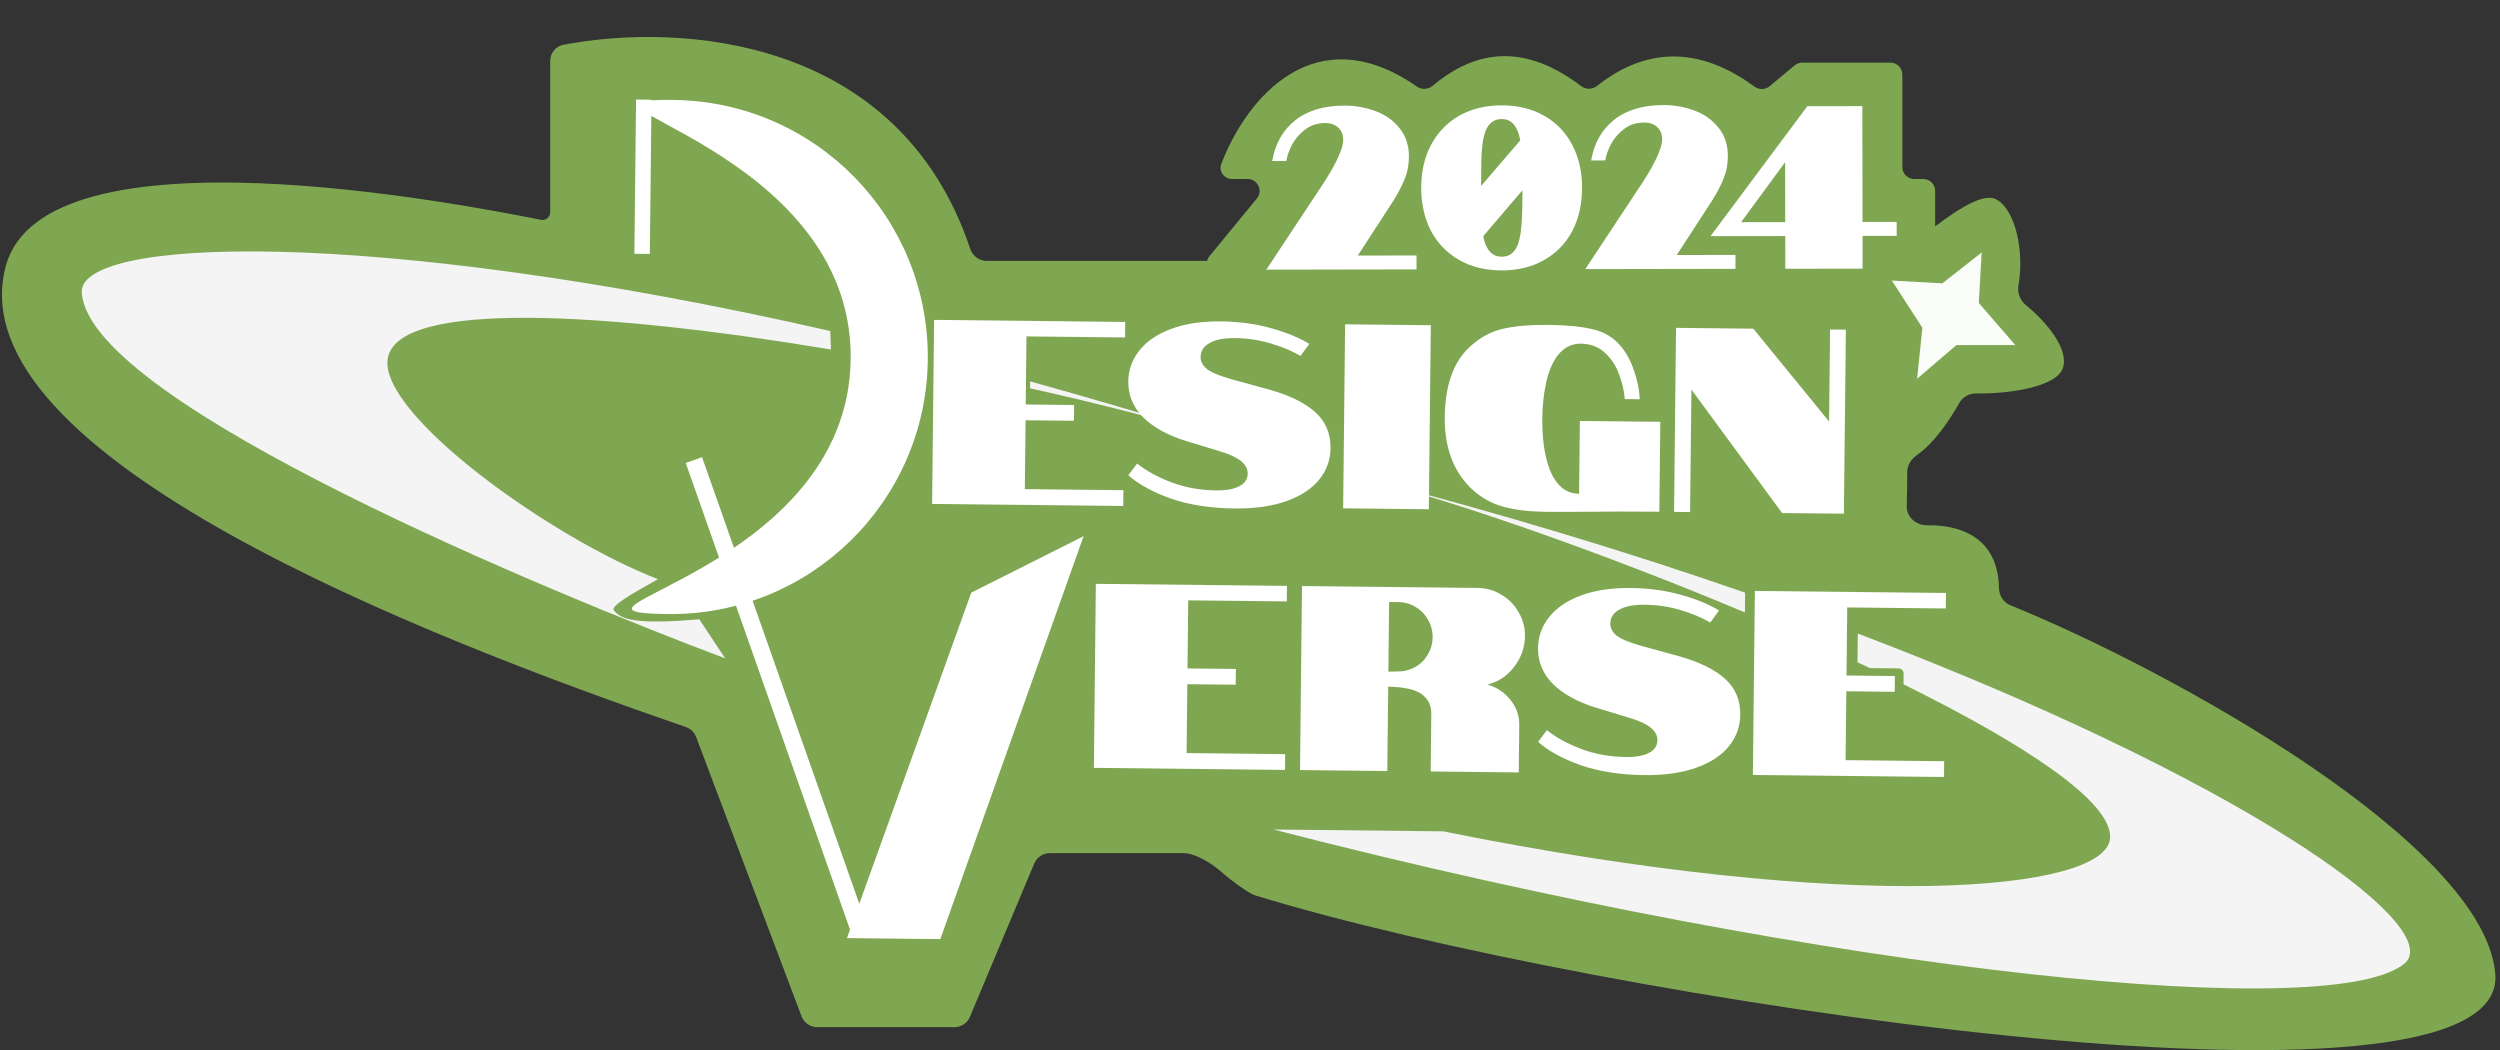 <svg width="419" height="176" viewBox="0 0 419 176" fill="none" xmlns="http://www.w3.org/2000/svg">
<rect x="0" y="0" width="419" height="176" fill="#333333" stroke="none"/>
<path fill-rule="evenodd" clip-rule="evenodd" d="M90.677 36.841C91.476 36.998 92.215 36.387 92.215 35.573V10.218C92.215 8.904 93.113 7.76 94.403 7.511C113.774 3.779 150.638 5.95 162.608 41.701C163.004 42.885 164.103 43.726 165.352 43.726H305.027C305.217 43.726 305.4 43.698 305.585 43.656V43.656C306.078 43.543 306.551 43.326 306.943 43.008C308.993 41.345 313.016 40.041 319.231 40.754C319.961 40.837 320.703 40.664 321.292 40.224C321.696 39.922 322.124 39.597 322.57 39.259C326.571 36.223 331.975 32.122 334.483 33.377C337.804 35.037 339.292 42.192 338.303 47.73C338.078 48.994 338.532 50.322 339.529 51.13C342.911 53.873 346.729 58.413 345.773 61.602C344.778 64.916 336.412 66.041 331.216 65.941C330.061 65.919 328.965 66.511 328.394 67.517C326.693 70.515 324.16 74.258 321.32 76.231C320.363 76.896 319.645 77.932 319.648 79.097C319.653 80.917 319.626 82.825 319.566 84.823C319.511 86.652 321.167 88.075 322.997 88.041C328.317 87.942 334.855 89.903 335.027 98.531C335.052 99.784 335.736 100.952 336.897 101.423C364.314 112.559 416.375 141.533 418.212 163.212C420.564 190.966 266.736 167.445 210.288 150.04C209.452 149.782 206.638 147.851 204.578 146.025C203.137 144.747 200.303 142.984 198.377 142.984H175.943C174.805 142.984 173.779 143.666 173.34 144.715L162.561 170.419C162.121 171.467 161.095 172.15 159.958 172.15H136.974C135.8 172.15 134.748 171.422 134.334 170.324L116.673 123.528C116.376 122.741 115.766 122.135 114.971 121.861C71.269 106.811 -7.435 76.355 0.952 44.667C7.356 20.474 77.494 34.252 90.677 36.841V36.841Z" fill="#7FA751"/>
<path fill-rule="evenodd" clip-rule="evenodd" d="M241.871 139.332L213.438 139.027C308.824 163.624 392.541 171.592 403.264 161.232C409.172 154.597 375.079 130.386 311.365 106.187L311.313 110.993C312.011 111.319 312.704 111.645 313.393 111.971L318.196 112.023C318.671 112.028 319.053 112.418 319.048 112.894L319.029 114.696C339.32 124.716 354.171 134.454 353.648 140.532C352.889 149.365 311.089 153.308 241.871 139.332ZM292.445 102.646L292.481 99.329C273.46 92.724 252.278 86.246 229.15 80.26C245.152 84.434 269.507 93.004 292.445 102.646Z" fill="#F4F4F4"/>
<path fill-rule="evenodd" clip-rule="evenodd" d="M121.54 110.343L117.198 103.794C106.55 104.709 104.03 103.839 102.879 102.28C102.325 101.53 106.138 99.393 109.637 97.432C109.853 97.311 110.068 97.191 110.28 97.071C92.317 90.151 63.656 69.505 64.973 60.188C66.409 50.026 102.428 52.435 139.265 58.578C139.255 58.321 139.243 58.049 139.231 57.765C139.202 57.077 139.169 56.313 139.154 55.479C61.732 37.81 12.128 39.791 13.736 49.326C15.575 67.844 93.218 99.699 121.54 110.343ZM172.649 63.925L172.637 65.078C184.96 67.824 196.03 70.702 204.256 73.294C193.391 69.848 182.841 66.731 172.649 63.925Z" fill="#F4F4F4"/>
<rect x="106.605" y="16.687" width="2.585" height="25.85" transform="rotate(0.615 106.605 16.687)" fill="white"/>
<path d="M163.952 100.364L144.001 155.797L156.581 155.932L179.033 92.784L163.952 100.364Z" fill="white"/>
<path d="M116.297 77.11L144.001 155.797M144.001 155.797L163.952 100.364L179.033 92.784L156.581 155.932L144.001 155.797Z" stroke="white" stroke-width="2.903"/>
<path d="M156.555 53.614L188.587 53.958L188.559 56.558L172.037 56.38L171.914 67.792L180.021 67.879L179.993 70.522L171.886 70.435L171.762 81.979L188.284 82.156L188.256 84.8L156.224 84.456L156.555 53.614ZM212.659 65.277C216.144 66.254 218.745 67.531 220.461 69.106C222.178 70.652 223.023 72.659 222.997 75.126C222.975 77.094 222.34 78.85 221.089 80.393C219.839 81.937 218.005 83.136 215.587 83.992C213.198 84.847 210.3 85.257 206.893 85.22C202.869 85.177 199.32 84.625 196.247 83.564C193.203 82.474 190.823 81.17 189.106 79.653L190.581 77.686C192.096 78.907 194.009 79.956 196.32 80.832C198.632 81.709 201.124 82.162 203.797 82.191C205.53 82.209 206.839 81.974 207.726 81.484C208.642 80.994 209.105 80.294 209.115 79.383C209.132 77.797 207.573 76.547 204.44 75.632L198.73 73.896C195.627 72.923 193.232 71.59 191.546 69.897C189.89 68.205 189.074 66.213 189.099 63.922C189.119 62.013 189.74 60.286 190.961 58.743C192.182 57.199 193.943 55.999 196.243 55.142C198.574 54.256 201.354 53.831 204.585 53.865C207.67 53.899 210.5 54.282 213.077 55.014C215.684 55.747 217.805 56.622 219.439 57.638L217.963 59.649C216.591 58.842 214.939 58.148 213.006 57.569C211.103 56.991 209.094 56.69 206.979 56.667C205.128 56.647 203.701 56.926 202.696 57.503C201.72 58.05 201.227 58.824 201.217 59.822C201.208 60.586 201.568 61.265 202.296 61.861C203.025 62.427 204.414 63 206.464 63.58L212.659 65.277ZM225.442 54.354L239.805 54.508L239.474 85.35L225.111 85.195L225.442 54.354ZM242.143 69.912C242.199 64.713 243.518 60.864 246.101 58.365C247.763 56.738 249.611 55.671 251.643 55.164C253.676 54.657 256.337 54.421 259.626 54.456C262.681 54.489 265.132 54.736 266.977 55.196C268.853 55.627 270.385 56.54 271.575 57.933C272.561 59.09 273.325 60.493 273.865 62.144C274.435 63.766 274.756 65.356 274.827 66.913L272.316 66.886C272.213 65.563 271.904 64.209 271.39 62.823C270.906 61.407 270.126 60.194 269.05 59.184C267.974 58.144 266.599 57.616 264.925 57.598C263.368 57.581 262.068 58.257 261.025 59.627C260.131 60.822 259.482 62.416 259.079 64.409C258.708 66.168 258.511 68.06 258.489 70.087C258.454 73.406 258.835 76.186 259.634 78.427C260.69 81.288 262.363 82.731 264.655 82.756L264.786 70.551L278.268 70.696L278.106 85.764C273.876 85.719 269.088 85.726 263.741 85.786L259.29 85.783C256.059 85.748 253.434 85.411 251.414 84.773C249.423 84.105 247.716 83.044 246.292 81.589C243.474 78.709 242.091 74.817 242.143 69.912ZM280.903 54.949L293.857 55.088L306.557 70.647L306.722 55.226L309.366 55.254L309.035 86.096L298.681 85.985L283.48 65.288L283.26 85.82L280.572 85.791L280.903 54.949Z" fill="white"/>
<path d="M183.665 97.852L215.696 98.195L215.668 100.795L199.146 100.618L199.023 112.029L207.13 112.116L207.102 114.76L198.995 114.673L198.871 126.216L215.394 126.394L215.365 129.037L183.334 128.693L183.665 97.852ZM218.215 98.222L247.691 98.539C249.131 98.554 250.448 98.936 251.645 99.683C252.871 100.401 253.83 101.381 254.522 102.622C255.243 103.834 255.596 105.16 255.581 106.599C255.56 108.509 254.954 110.235 253.762 111.779C252.571 113.324 251.077 114.306 249.28 114.728C250.862 115.185 252.145 116.036 253.131 117.281C254.145 118.525 254.644 119.926 254.628 121.483L254.542 129.458L239.782 129.299L239.885 119.738C239.895 118.798 239.726 118.062 239.38 117.53C238.975 116.908 238.51 116.448 237.984 116.149C237.4 115.819 236.742 115.577 236.009 115.422C235.247 115.267 234.528 115.172 233.853 115.135L232.664 115.078L232.512 129.221L217.884 129.064L218.215 98.222ZM234.234 112.539C235.291 112.551 236.263 112.311 237.15 111.821C238.066 111.302 238.778 110.605 239.287 109.729C239.826 108.824 240.1 107.858 240.111 106.83C240.123 105.772 239.869 104.8 239.35 103.913C238.86 102.997 238.163 102.27 237.258 101.732C236.382 101.194 235.416 100.919 234.358 100.907L232.816 100.891L232.691 112.567L234.234 112.539ZM281.332 109.96C284.818 110.938 287.418 112.214 289.135 113.789C290.851 115.335 291.696 117.342 291.67 119.809C291.649 121.777 291.013 123.533 289.763 125.077C288.512 126.62 286.678 127.82 284.26 128.675C281.871 129.531 278.973 129.94 275.566 129.904C271.542 129.86 267.993 129.308 264.92 128.247C261.877 127.157 259.497 125.854 257.78 124.337L259.255 122.37C260.769 123.59 262.682 124.639 264.994 125.516C267.305 126.393 269.797 126.845 272.47 126.874C274.203 126.893 275.513 126.657 276.399 126.167C277.315 125.678 277.778 124.977 277.788 124.067C277.805 122.481 276.247 121.23 273.113 120.315L267.404 118.58C264.3 117.606 261.905 116.273 260.22 114.581C258.564 112.888 257.748 110.897 257.772 108.606C257.793 106.696 258.413 104.97 259.634 103.426C260.856 101.882 262.616 100.682 264.917 99.825C267.247 98.94 270.028 98.514 273.259 98.549C276.343 98.582 279.174 98.965 281.751 99.698C284.358 100.431 286.478 101.305 288.112 102.322L286.636 104.333C285.264 103.525 283.612 102.831 281.679 102.253C279.776 101.674 277.767 101.373 275.652 101.351C273.802 101.331 272.374 101.609 271.369 102.186C270.394 102.734 269.901 103.507 269.89 104.506C269.882 105.269 270.242 105.949 270.97 106.544C271.698 107.11 273.087 107.683 275.137 108.263L281.332 109.96ZM294.115 99.037L326.146 99.381L326.119 101.98L309.596 101.803L309.474 113.215L317.581 113.302L317.552 115.945L309.445 115.858L309.321 127.402L325.844 127.579L325.815 130.223L293.784 129.879L294.115 99.037Z" fill="white"/>
<path d="M155.498 60.297C155.243 84.09 135.748 103.17 111.955 102.915C88.162 102.66 142.19 95.915 142.574 60.158C142.958 24.401 89.087 16.499 112.88 16.754C136.673 17.009 155.754 36.504 155.498 60.297Z" fill="white"/>
<path d="M325.538 47.489L317.07 47.019L322.192 54.933L321.304 63.483L327.89 57.838H337.769L331.653 50.782L332.124 42.315L325.538 47.489Z" fill="#FAFCF7"/>
<path d="M209.797 28.461H216.82C219.629 27.439 219.267 28.887 218.735 29.738L209.797 42.507V48.253H239.805V45.38C248.998 52.276 258.32 48.253 261.832 45.38V48.253H293.435V45.38H295.989V48.253H315.462V42.826H320.889V33.249H315.462V14.415H302.055L294.074 23.353C294.074 22.821 293.499 21.182 291.201 18.884C281.305 10.903 271.728 15.053 270.77 15.692C268.216 15.947 265.449 18.99 264.385 20.48C253.915 10.265 241.933 16.649 237.251 21.119C237.038 20.055 235.399 16.969 231.824 15.692C215.479 10.839 210.435 22.395 209.797 28.461Z" fill="#7FA751"/>
<path d="M210.646 33.27L202.707 42.935C202.18 43.577 202.104 44.476 202.516 45.197L203.256 46.492C203.612 47.116 204.275 47.5 204.993 47.5H313.63C314.085 47.5 314.525 47.346 314.88 47.062L323.581 40.101C324.056 39.721 324.332 39.147 324.332 38.539V32C324.332 30.895 323.437 30 322.332 30H320.832C319.727 30 318.832 29.105 318.832 28V12.5C318.832 11.395 317.937 10.5 316.832 10.5H302.056C301.588 10.5 301.135 10.664 300.776 10.964L296.587 14.455C295.856 15.063 294.8 15.067 294.034 14.505C282.935 6.368 274.016 9.388 267.645 14.409C266.873 15.017 265.776 15.028 264.993 14.432C254.403 6.37 246.224 9.265 240.093 14.39C239.348 15.014 238.263 15.058 237.465 14.503C220.531 2.73 208.986 16.233 204.691 27.468C204.214 28.716 205.173 30 206.509 30H209.101C210.79 30 211.719 31.964 210.646 33.27Z" fill="#7FA751"/>
<path d="M212.24 45.191L220.738 32.338C223.661 28.054 225.122 25.082 225.119 23.422C225.117 22.566 224.844 21.892 224.298 21.401C223.753 20.883 223.013 20.625 222.08 20.626C220.809 20.628 219.707 20.98 218.775 21.682C217.842 22.384 217.104 23.228 216.561 24.215C216.044 25.201 215.722 26.122 215.594 26.979L213.22 26.983C213.708 24.129 214.975 21.87 217.021 20.207C219.093 18.544 221.854 17.709 225.304 17.703C227.145 17.7 228.896 18.008 230.557 18.628C232.218 19.247 233.555 20.205 234.569 21.5C235.609 22.769 236.13 24.337 236.133 26.204C236.135 27.034 236.045 27.852 235.865 28.656C235.685 29.382 235.375 30.2 234.936 31.108C234.496 32.017 234.031 32.861 233.539 33.639L227.564 42.831L237.406 42.814L237.41 45.148L212.24 45.191ZM251.672 17.658C254.396 17.654 256.77 18.233 258.795 19.397C260.846 20.561 262.418 22.192 263.51 24.291C264.603 26.364 265.152 28.749 265.156 31.446C265.161 34.169 264.62 36.582 263.535 38.685C262.449 40.762 260.883 42.385 258.836 43.556C256.815 44.726 254.443 45.314 251.719 45.319C248.996 45.323 246.609 44.744 244.558 43.58C242.533 42.416 240.961 40.798 239.843 38.725C238.75 36.626 238.201 34.215 238.196 31.492C238.192 28.795 238.732 26.408 239.818 24.331C240.93 22.228 242.496 20.592 244.517 19.421C246.564 18.25 248.949 17.663 251.672 17.658ZM249.228 21.436C248.788 22.215 248.505 23.395 248.378 24.978C248.276 25.963 248.228 28.025 248.233 31.164L254.795 23.527C254.638 22.672 254.403 21.972 254.091 21.428C253.57 20.443 252.766 19.952 251.676 19.954C250.587 19.956 249.771 20.45 249.228 21.436ZM254.125 41.541C254.565 40.762 254.848 39.581 254.975 37.999C255.102 36.754 255.164 34.718 255.159 31.891L248.597 39.566C248.754 40.448 248.976 41.109 249.262 41.549C249.808 42.534 250.626 43.025 251.715 43.023C252.805 43.021 253.608 42.527 254.125 41.541ZM265.694 45.1L274.192 32.248C277.115 27.963 278.576 24.991 278.573 23.331C278.571 22.476 278.298 21.802 277.752 21.31C277.207 20.792 276.467 20.534 275.534 20.536C274.263 20.538 273.161 20.89 272.229 21.592C271.296 22.294 270.558 23.138 270.015 24.124C269.498 25.11 269.176 26.032 269.048 26.888L266.674 26.892C267.162 24.038 268.429 21.78 270.476 20.116C272.548 18.453 275.308 17.618 278.758 17.612C280.599 17.609 282.35 17.918 284.011 18.537C285.672 19.157 287.009 20.114 288.023 21.409C289.063 22.678 289.584 24.247 289.587 26.114C289.589 26.944 289.499 27.761 289.319 28.565C289.139 29.292 288.829 30.109 288.39 31.018C287.95 31.926 287.485 32.77 286.993 33.549L281.018 42.74L290.86 42.724L290.864 45.058L265.694 45.1ZM299.208 39.558L286.681 39.579L302.906 17.805L312.126 17.789L312.159 37.202L317.878 37.192L317.882 39.527L312.163 39.536L312.172 45.022L299.217 45.044L299.208 39.558ZM299.204 37.224L299.187 27.187L291.812 37.236L299.204 37.224Z" fill="white"/>
</svg>
